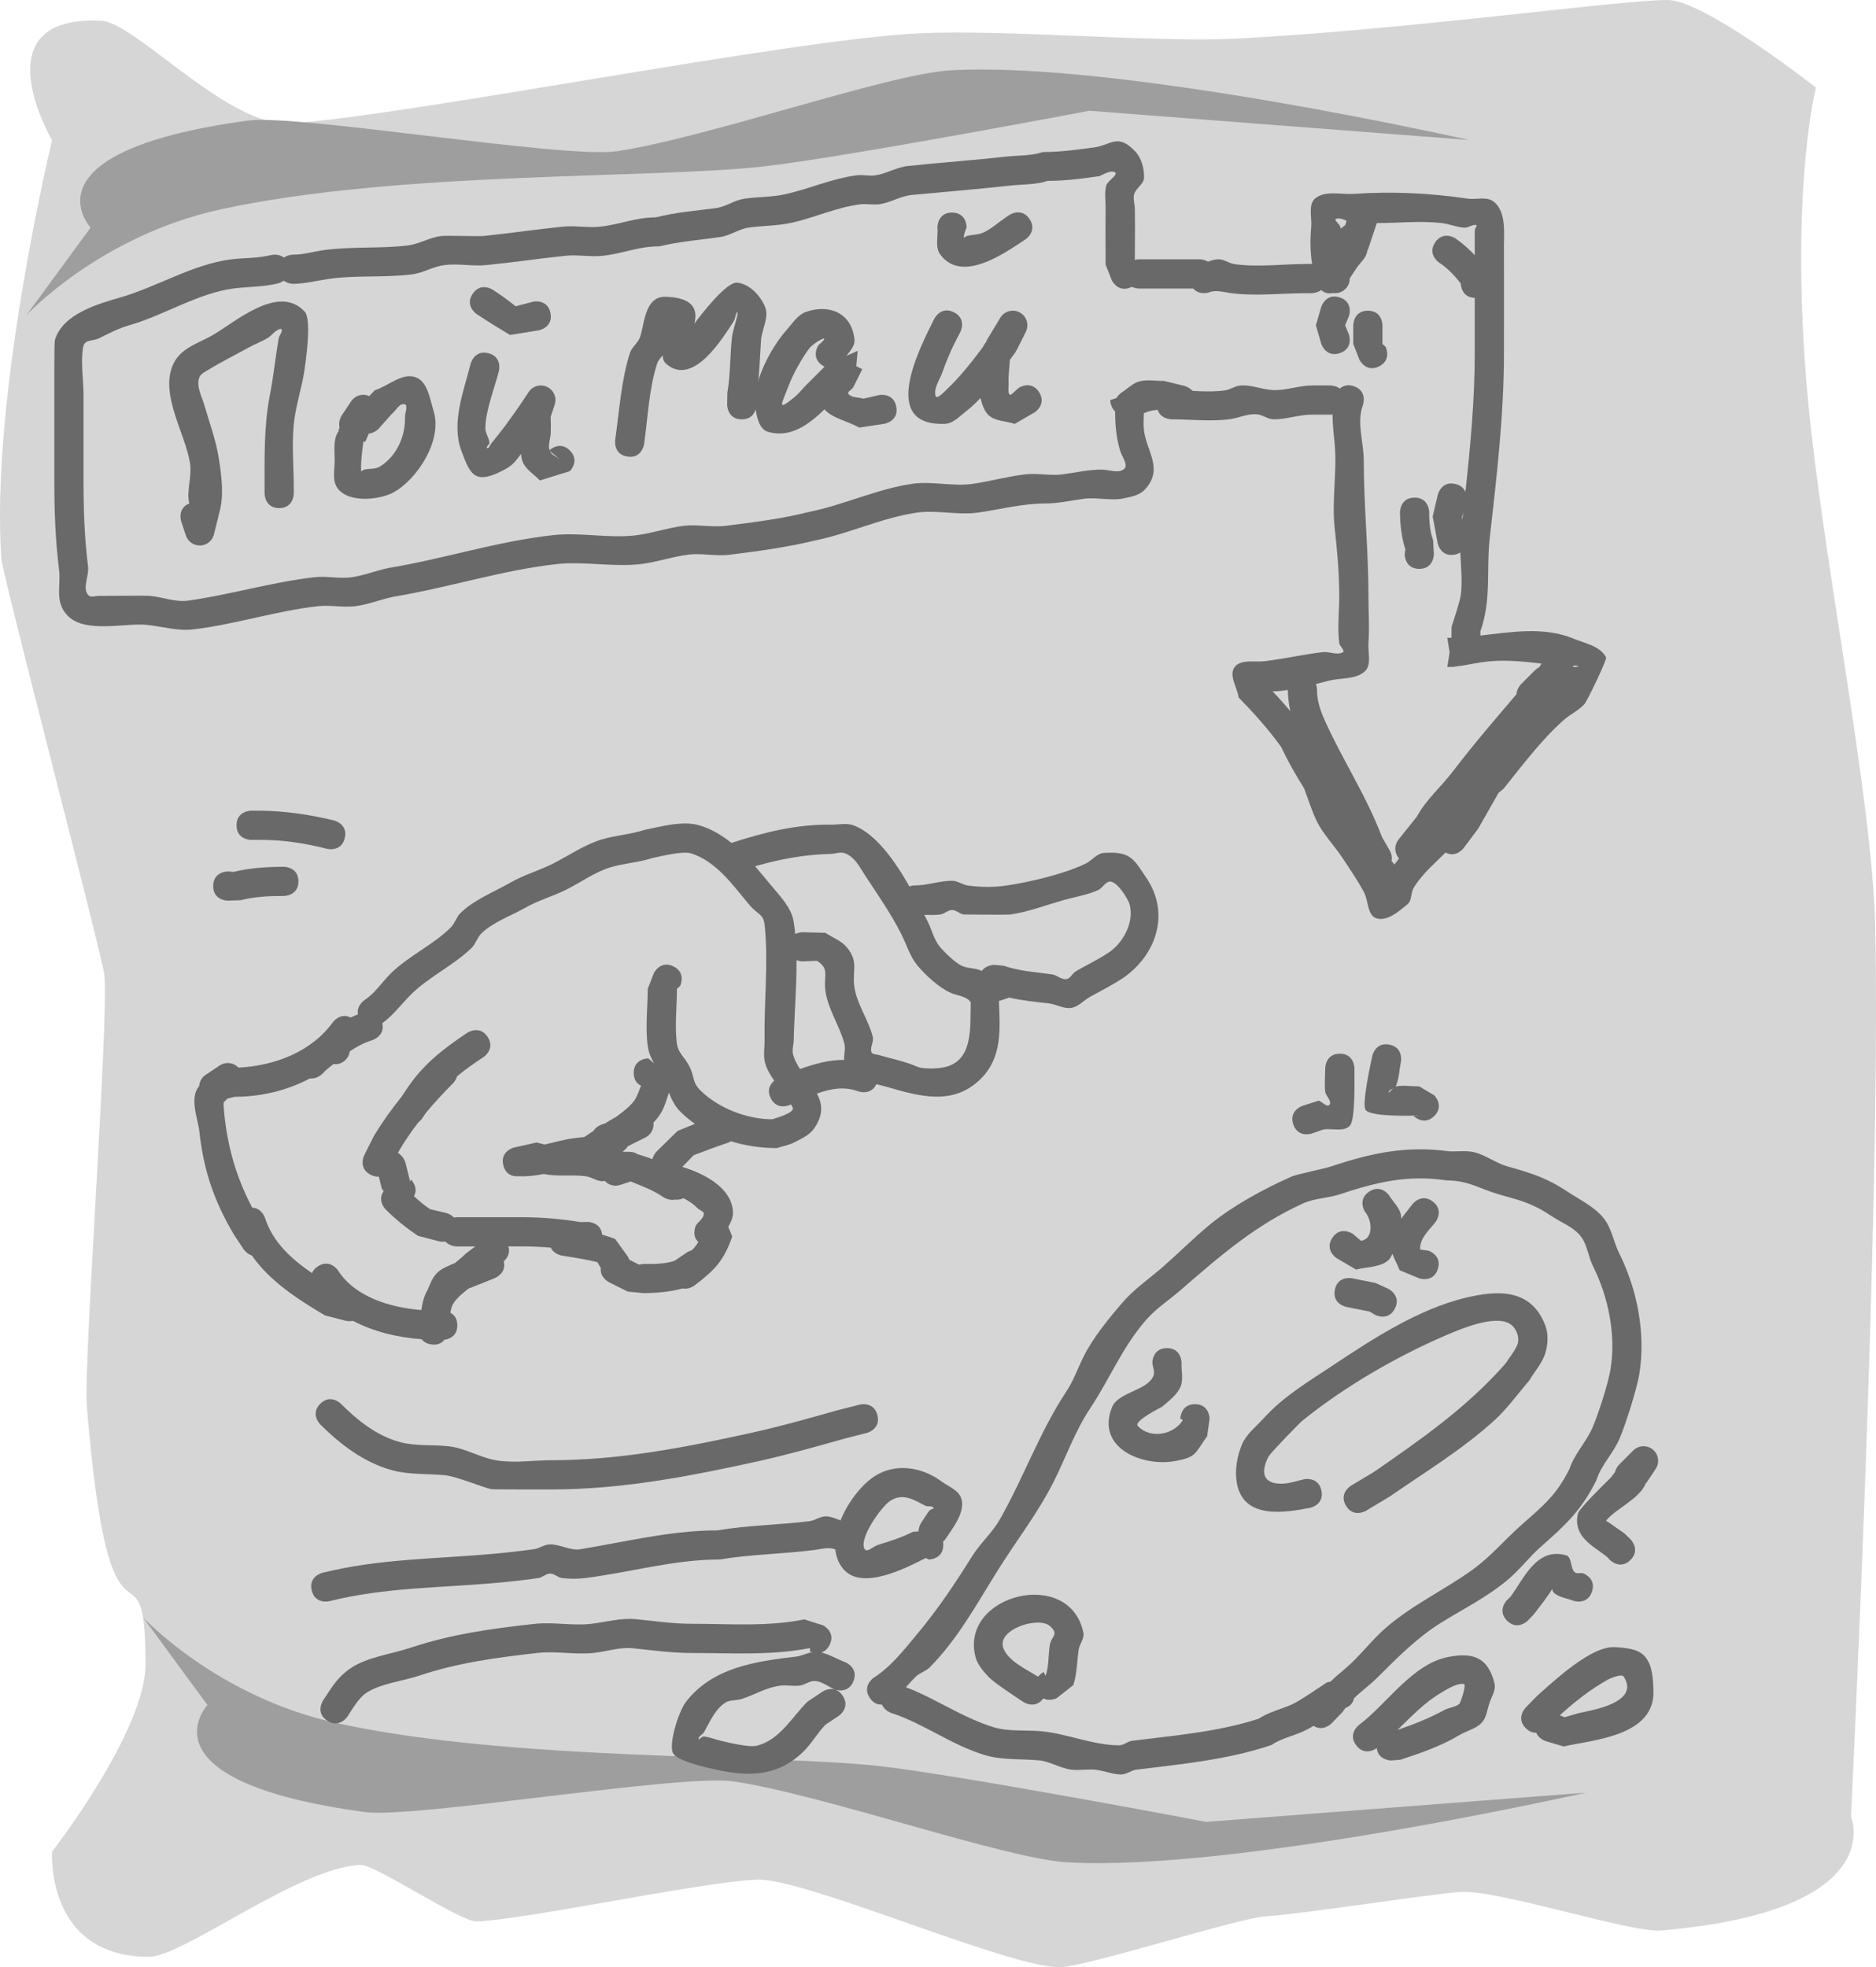 <?xml version="1.0" encoding="UTF-8"?>
<svg xmlns="http://www.w3.org/2000/svg" xmlns:xlink="http://www.w3.org/1999/xlink" version="1.1" width="321.2" height="336.779" viewBox="0,0,321.2,336.779">
  <g transform="translate(-79.4,-11.61)">
    <g stroke="none" stroke-miterlimit="10">
      <path d="M88.316,328.61c0,0 16,-20.599 16,-32.1c0,-24.148 -6.064,4.502 -10.049,-44.192c-0.595,-7.274 3.744,-65.158 3.013,-73.753c-0.237,-2.787 -17.452,-68.538 -17.642,-71.245c-1.946,-27.783 8.678,-71.709 8.678,-71.709c0,0 -12.603,-21.46 8.424,-20.447c5.868,0.283 21.733,18.213 32.251,17.572c19.887,-1.212 85.771,-14.424 107.916,-15.431c14.924,-0.678 40.541,1.62 54.15,0.914c29.893,-1.552 65.36,-6.608 73.859,-6.608c6.344,0 25.4,15 25.4,15c0,0 -4.304,16.557 -1.677,49.843c2.209,27.992 11.37,71.036 11.839,94.147c0.972,47.931 -4.162,152.01 -4.162,152.01c0,0 6.875,16.109 -32.521,19.497c-5.197,0.447 -28.007,-7.084 -34.502,-6.594c-5.418,0.408 -27.162,3.803 -33.243,4.176c-4.592,0.282 -30.282,8.516 -35.064,8.695c-8.428,0.316 -43.809,-15.345 -52.031,-14.981c-9.933,0.44 -39.344,6.83 -47.963,7.151c-2.724,0.102 -17.356,-9.792 -19.885,-9.681c-10.697,0.47 -30.352,15.737 -36.191,15.737c-17.793,0 -16.6,-18 -16.6,-18z" fill="#d6d6d6" stroke-width="0"></path>
      <path d="M114.916,303.51l-11,-15c0,0 12.576,13.591 33.196,18.104c30.259,6.621 74.382,5.225 93.094,7.372c14.129,1.621 55.71,9.524 55.71,9.524l65,-5c0,0 -60.016,13.579 -88.765,11.923c-10.777,-0.621 -41.279,-11.44 -57.095,-13.846c-8.902,-1.354 -54.713,6.391 -63.184,5.243c-39.111,-5.3 -26.957,-18.321 -26.957,-18.321z" fill="#9e9e9e" stroke-width="0"></path>
      <path d="M121.872,32.253c8.47,-1.148 54.282,6.597 63.184,5.243c15.815,-2.406 46.318,-13.225 57.095,-13.846c28.749,-1.656 88.765,11.923 88.765,11.923l-65,-5c0,0 -41.582,7.903 -55.71,9.524c-18.712,2.147 -62.834,0.751 -93.094,7.372c-20.621,4.512 -33.196,18.104 -33.196,18.104l11,-15c0,0 -12.154,-13.021 26.957,-18.321z" fill="#9e9e9e" stroke-width="0"></path>
      <path d="M127.2,98.6c-2.5,0 -2.5,-2.5 -2.5,-2.5v-0.8c0,-5.518 -0.128,-10.759 0.933,-16.205c0.615,-3.156 0.937,-6.363 1.471,-9.534c0.089,-0.53 0.63,-0.996 0.526,-1.523c-0.053,-0.266 -0.571,-0.014 -0.803,0.125c-0.583,0.35 -0.991,0.946 -1.572,1.299c-1.036,0.629 -2.192,1.04 -3.252,1.629c-2.311,1.284 -4.69,2.451 -6.941,3.837c-0.58,0.357 -1.327,0.686 -1.552,1.329c-0.54,1.538 0.489,3.352 0.888,4.736c0.877,3.039 1.995,6.034 2.478,9.16c0.481,3.114 0.925,6.439 0.005,9.452c-0.03,0.098 -0.062,0.195 -0.096,0.291l0.04,0.01l-0.787,3.149c-0.253,1.113 -1.248,1.944 -2.438,1.944c-1.125,0 -2.076,-0.743 -2.39,-1.764l-0.782,-2.345c0,0 -0.746,-2.238 1.385,-3.091c-0.543,-2.021 0.49,-4.548 0.111,-6.953c-0.77,-4.881 -5,-11.407 -3.034,-16.503c1.179,-3.056 4.248,-3.862 6.707,-5.235c3.932,-2.195 11.431,-9.045 15.974,-4.147c1.25,1.347 0.132,8.88 -0.052,10.087c-0.475,3.121 -1.539,6.15 -1.831,9.293c-0.328,3.528 0.012,7.395 0.012,10.959v0.8c0,0 0,2.5 -2.5,2.5z" fill="#696969" stroke-width="0.5"></path>
      <path d="M141.228,92.238c0.008,0.192 0.34,-0.19 0.527,-0.233c0.881,-0.205 1.894,-0.036 2.665,-0.509c2.942,-1.805 4.411,-5.257 4.325,-8.523c-0.019,-0.722 0.606,-2.021 -0.102,-2.163c-0.907,-0.183 -1.463,1.134 -2.195,1.7l-2.209,2.483c0,0 -0.704,0.765 -1.697,0.854l-0.614,1.433l-0.301,-0.129c-0.268,1.89 -0.457,3.714 -0.399,5.087zM143.56,78.429c2.332,-0.746 4.69,-3.061 6.997,-2.239c2.075,0.74 2.452,3.731 3.098,5.837c1.512,4.924 -2.756,11.593 -6.875,13.877c-2.174,1.205 -7.663,1.974 -9.608,-0.742c-0.934,-1.304 -0.475,-3.185 -0.469,-4.789c0.006,-1.577 -0.276,-3.335 0.507,-4.704c0.066,-0.115 0.142,-0.218 0.228,-0.313l-0.105,-0.045l0.212,-0.496c-0.303,-1.086 0.375,-2.102 0.375,-2.102l1.578,-2.368c0.445,-0.689 1.22,-1.146 2.102,-1.146c0.365,0 0.712,0.078 1.025,0.219z" fill="#696969" stroke-width="0.5"></path>
      <path d="M173.488,88.68c0.314,-0.279 1.897,-1.531 3.48,0.052c1.768,1.768 -0,3.536 -0,3.536l-5.136,1.6c-0.981,-1.07 -2.422,-1.856 -2.942,-3.211c-0.166,-0.433 -0.251,-0.882 -0.289,-1.341c-0.696,0.991 -1.439,1.93 -2.472,2.502c-5.415,2.998 -6.177,1.157 -7.729,-3.018c-1.787,-4.807 0.384,-10.137 1.575,-14.905c0,0 0.606,-2.425 3.032,-1.819c2.425,0.606 1.819,3.032 1.819,3.032c-0.739,2.952 -2.303,6.784 -2.325,9.794c-0.007,0.866 0.624,1.639 0.7,2.501c0.029,0.329 -0.672,0.724 -0.397,0.907c0.273,0.183 0.461,-0.47 0.668,-0.726c0.867,-1.071 1.725,-2.149 2.551,-3.251c0.796,-1.063 1.543,-2.162 2.314,-3.243l1.562,-2.343c0.445,-0.689 1.22,-1.145 2.102,-1.145c1.381,0 2.5,1.119 2.5,2.5c0,0.297 -0.052,0.582 -0.147,0.846l-0.68,2.041c0.045,0.765 0.057,1.599 0.027,2.713c-0.027,0.994 -0.513,2.04 -0.212,2.98zM175.301,90.277l-1.76,-1.455c0.3,0.683 1.163,0.977 1.76,1.455z" fill="#696969" stroke-width="0.5"></path>
      <path d="M173.652,65.21c0.49,2.451 -1.961,2.942 -1.961,2.942l-4.975,0.801c-1.925,-1.15 -3.836,-2.328 -5.702,-3.572c0,0 -2.08,-1.387 -0.693,-3.467c1.387,-2.08 3.467,-0.693 3.467,-0.693c1.336,0.89 2.657,1.81 3.898,2.828l3.025,-0.799c0,0 2.451,-0.49 2.942,1.961z" fill="#696969" stroke-width="0.5"></path>
      <path d="M206.4,83.4c-2.5,0 -2.5,-2.5 -2.5,-2.5l0.034,-2.011c0.522,-3.099 0.445,-6.27 0.775,-9.395c0.138,-1.305 0.654,-2.544 0.911,-3.831c0.043,-0.217 0.104,-0.85 -0.014,-0.663c-0.315,0.499 -0.288,1.169 -0.615,1.659c-1.658,2.485 -6.8,11.255 -11.485,7.278c-0.454,-0.386 -0.631,-0.899 -0.654,-1.482c-0.363,0.429 -0.75,0.843 -0.925,1.365c-1.391,4.145 -1.633,9.511 -2.25,13.834c0,0 -0.354,2.475 -2.828,2.121c-2.475,-0.354 -2.121,-2.828 -2.121,-2.828c0.677,-4.736 1.044,-10.422 2.55,-14.966c0.313,-0.944 1.247,-1.578 1.639,-2.492c0.836,-1.951 0.683,-7.184 4.44,-7.076c4.931,0.141 5.512,2.339 4.918,4.619c1.326,-1.784 5.514,-7.191 7.324,-7.031c2.1,0.185 3.98,2.188 4.786,4.137c0.74,1.79 -0.563,3.837 -0.689,5.769c-0.213,3.273 -0.292,6.569 -0.826,9.805l0.034,1.189c0,0 0,2.5 -2.5,2.5z" fill="#696969" stroke-width="0.5"></path>
      <path d="M232.86,81.256c0.444,2.46 -2.017,2.904 -2.017,2.904l-4.327,0.65c-1.925,-1.105 -4.503,-1.522 -5.963,-3.116c-2.703,2.657 -5.938,4.969 -9.672,3.842c-1.598,-0.482 -1.997,-2.849 -2.179,-4.508c-0.445,-4.06 2.734,-9.956 5.363,-12.913c1.019,-1.146 1.928,-2.623 3.377,-3.125c3.845,-1.332 7.763,0.109 8.257,4.71c0.113,1.049 -0.674,1.924 -1.364,2.818l1.926,-0.846c-0.103,0.875 -0.17,1.756 -0.248,2.635l1.022,0.511l-1.6,3.2l-0.016,-0.008c-0.307,0.39 -1.02,0.708 -0.749,1.045c0.56,0.696 1.704,0.537 2.556,0.806l2.729,-0.622c0,0 2.46,-0.444 2.904,2.017zM220.574,74.39c-0.118,-0.059 -0.238,-0.128 -0.36,-0.21c-2.08,-1.387 -0.693,-3.467 -0.693,-3.467c2.69,-2.309 -0.729,-0.578 -1.587,0.572c-1.269,1.7 -2.714,4.313 -3.414,6.124c-1.373,3.553 -2.182,4.717 0.918,2.178c0.741,-0.607 1.328,-1.381 2.002,-2.062c1.039,-1.051 2.089,-2.091 3.135,-3.135z" fill="#696969" stroke-width="0.5"></path>
      <path d="M257.28,78.713c1.387,2.08 -0.693,3.467 -0.693,3.467l-3.455,1.998c-1.522,-0.526 -3.442,-0.426 -4.566,-1.579c-0.575,-0.591 -1.007,-1.625 -1.291,-2.861c-0.778,0.836 -1.602,1.614 -2.489,2.296c-1.096,0.843 -2.177,2.069 -3.558,2.13c-11.407,0.505 -4.329,-13.042 -1.863,-17.981c0,0 1.118,-2.236 3.354,-1.118c2.236,1.118 1.118,3.354 1.118,3.354c-0.518,1.035 -1.084,2.049 -1.555,3.106c-0.548,1.228 -1.07,2.471 -1.502,3.745c-0.457,1.347 -1.536,2.708 -1.208,4.092c0.182,0.768 1.473,-0.65 2.045,-1.195c2.281,-2.173 4.191,-4.64 6.076,-7.143c0.12,-0.258 0.253,-0.487 0.4,-0.681c0.075,-0.099 0.151,-0.196 0.229,-0.292l-0.063,-0.038l2.376,-3.961c0.432,-0.749 1.241,-1.253 2.167,-1.253c1.381,0 2.5,1.119 2.5,2.5c0,0.42 -0.104,0.816 -0.286,1.163l-1.577,3.155l-0.086,-0.043l-0.024,0.24c-0.344,0.46 -0.687,0.933 -1.031,1.411c-0.044,1.203 -0.275,2.394 -0.214,4.168c0.022,0.622 -0.233,1.773 0.387,1.828l1.345,-1.202c0,0 2.08,-1.387 3.467,0.693z" fill="#696969" stroke-width="0.5"></path>
      <path d="M255.68,49.113c1.387,2.08 -0.693,3.467 -0.693,3.467l-0.64,0.426c-3.143,2.056 -10.351,7.117 -13.975,2.155c-0.921,-1.261 -0.315,-3.108 -0.472,-4.662c0,0 0,-2.5 2.5,-2.5c2.5,0 2.5,2.5 2.5,2.5c-0.157,0.579 -0.494,1.138 -0.472,1.738c0.007,0.192 0.341,-0.187 0.527,-0.233c0.955,-0.237 2,-0.191 2.888,-0.615c1.358,-0.648 2.487,-1.696 3.73,-2.544l0.64,-0.426c0,0 2.08,-1.387 3.467,0.693z" fill="#696969" stroke-width="0.5"></path>
      <path d="M164.129,230.421l-3.904,1.559c-0.188,0.083 -0.386,0.152 -0.587,0.216c-1.316,1.015 -2.596,2.136 -2.913,3.223c-0.089,0.304 -0.159,0.612 -0.218,0.922c0.606,0.322 1.193,0.946 1.193,2.158c0,1.971 -1.554,2.388 -2.211,2.476c-0.42,0.531 -1.128,0.985 -2.3,0.79c-0.788,-0.131 -1.283,-0.473 -1.59,-0.877c-4.06,-0.306 -8.2,-1.265 -11.765,-3.154c-0.662,0.134 -1.24,-0.01 -1.24,-0.01l-3.55,-0.916c-4.75,-2.82 -9.427,-5.85 -12.521,-10.256c-0.882,-0.286 -1.403,-1.067 -1.403,-1.067l-1.636,-2.455c-3.484,-5.891 -5.256,-11.157 -5.972,-17.886c-0.195,-1.83 -1.763,-5.593 -0.007,-7.605c0.051,-0.815 0.493,-1.524 1.141,-1.943l2.339,-1.56c0.402,-0.277 0.89,-0.439 1.415,-0.439c0.717,0 1.363,0.302 1.819,0.785c6.199,-0.307 12.522,-2.702 16.181,-7.785c0,0 1.275,-1.7 3.041,-0.79c0.398,-0.19 0.81,-0.37 1.241,-0.54c-0.29,-1.503 1.131,-2.45 1.131,-2.45c1.783,-1.151 2.965,-3.038 4.469,-4.536c3.006,-2.996 7.421,-4.967 10.35,-7.952c0.673,-0.686 0.915,-1.726 1.6,-2.4c2.313,-2.277 5.755,-3.622 8.513,-5.195c2.457,-1.401 4.889,-2.035 7.356,-3.284c2.689,-1.361 5.384,-3.246 8.325,-4.132c2.398,-0.722 4.957,-0.844 7.331,-1.639c2.726,-0.541 6.495,-1.608 9.309,-0.793c2.07,0.6 3.904,1.69 5.565,3.032c5.474,-1.788 11.19,-3.216 16.967,-3.123c1.331,0.022 2.75,-0.352 3.991,0.128c3.789,1.467 7.017,6.039 9.508,10.439c0.489,-0.167 0.901,-0.167 0.901,-0.167c2.15,0.019 4.25,-0.8 6.4,-0.8c0.974,0 1.834,0.712 2.8,0.832c2.117,0.265 4.288,0.305 6.399,0c4.045,-0.584 9.965,-1.963 13.702,-3.778c1.07,-0.52 1.885,-1.73 3.072,-1.818c4.7,-0.345 5.2,1.172 7.307,4.277c4.086,6.02 1.755,13.104 -3.893,17.067c-1.834,1.218 -3.798,2.229 -5.732,3.282c-1.097,0.597 -1.994,1.708 -3.228,1.901c-1.32,0.206 -2.604,-0.636 -3.932,-0.782c-2.415,-0.265 -4.509,-0.478 -6.714,-0.987c-0.117,0.053 -0.19,0.078 -0.19,0.078c-0.52,0.173 -1.039,0.346 -1.559,0.52c0.181,4.714 0.61,9.603 -3.064,13.276c-4.733,4.733 -10.526,3.037 -16.067,1.433c-0.612,-0.177 -1.24,-0.318 -1.864,-0.467c-0.895,1.949 -3.028,1.238 -3.028,1.238c-2.532,-0.941 -4.814,-0.453 -7.136,0.363c0.921,1.728 1.181,3.587 -0.487,5.982c-0.767,1.102 -2.099,1.704 -3.288,2.328c-0.963,0.505 -2.065,0.681 -3.098,1.022c-2.607,0 -5.294,-0.376 -7.853,-1.17c-0.309,0.192 -0.556,0.274 -0.556,0.274c-1.957,0.651 -3.889,1.375 -5.814,2.115l-1.956,2.006c3.394,1.006 8.517,3.427 8.674,7.752c0.033,0.893 -0.351,1.711 -0.804,2.517l0.681,1.629c-1.409,4.122 -2.979,5.745 -6.472,8.409c0,0 -0.955,0.716 -2.041,0.499c-2.153,0.591 -4.425,0.785 -6.656,0.801c-0.001,0 -0.002,0 -0.004,0c0,0 -0.149,0 -0.374,-0.036l-2.344,-0.228c-1.067,-0.533 -2.133,-1.067 -3.2,-1.6c0,0 -1.621,-0.81 -1.413,-2.431l-0.587,-1.018c-2.007,-0.487 -4.056,-0.785 -6.094,-1.121c0,0 -1.359,-0.226 -1.891,-1.352c-1.629,-0.145 -3.265,-0.217 -4.898,-0.214c-0,0 -0,0 -0,0c-0.738,0 -1.534,0 -2.363,0c0.437,1.266 -0.42,2.23 -0.784,2.569c0.53,2.031 -1.524,2.852 -1.524,2.852zM154.232,229.532c0.833,-0.826 1.981,-1.224 3.073,-1.699c0.655,-0.523 1.29,-1.054 1.857,-1.622l1.61,-1.211c-1.12,0 -2.197,0 -3.172,0c0,0 -1.203,0 -1.94,-0.835c-0.586,0.08 -1.066,-0.04 -1.066,-0.04l-3.605,-0.939c-1.995,-1.31 -3.863,-2.836 -5.556,-4.519c0,0 -1.511,-1.511 -0.342,-3.136l-0.316,-0.425c-0.172,-0.688 -0.344,-1.376 -0.516,-2.064c-0.399,0.032 -0.858,-0.047 -1.377,-0.306c-2.236,-1.118 -1.118,-3.354 -1.118,-3.354l1.645,-3.285c1.415,-2.34 2.992,-4.554 4.701,-6.668l1.01,-1.516c2.771,-4.122 6.189,-6.755 10.293,-9.493c0,0 2.08,-1.387 3.467,0.693c1.387,2.08 -0.693,3.467 -0.693,3.467c-1.624,1.082 -3.136,2.125 -4.525,3.283c-0.207,0.718 -0.694,1.205 -0.694,1.205c-1.631,1.625 -3.208,3.325 -4.679,5.106l-0.609,0.913c0,0 -0.233,0.349 -0.65,0.666c-1.172,1.524 -2.261,3.107 -3.238,4.75l-0.253,0.507c0.994,0.511 1.287,1.683 1.287,1.683c0.267,1.067 0.533,2.133 0.8,3.2l0.142,-0.361c0,0 1.35,1.35 0.511,2.87c0.862,0.798 1.766,1.551 2.733,2.211l2.795,0.661c0,0 0.757,0.189 1.32,0.779c0.28,-0.054 0.474,-0.054 0.474,-0.054c3.333,0 6.667,0 10,0h1.2c0,0 0,0 0,0c3.348,0.006 6.707,0.289 10.011,0.834l1.189,-0.034c0,0 2.277,0 2.485,2.173c0.753,0.221 1.498,0.465 2.233,0.74l2.163,3c0,0 0.148,0.222 0.275,0.569c0.561,0.28 1.122,0.561 1.682,0.841c0.426,-0.124 0.763,-0.124 0.763,-0.124c0.002,0 0.003,0 0.005,0c1.775,0.016 3.616,0.025 5.296,-0.546l2.112,-1.434c0,0 0.339,-0.226 0.835,-0.359c0.442,-0.435 0.799,-0.88 1.115,-1.416c-1.243,-1.176 -0.4,-2.863 -0.4,-2.863c0.26,-0.374 0.645,-0.702 0.936,-1.064c0.028,-0.039 0.058,-0.077 0.089,-0.116c0.165,-0.227 0.287,-0.469 0.316,-0.746c0.049,-0.471 -0.706,-0.633 -1.038,-0.97c-0.697,-0.708 -1.543,-1.305 -2.458,-1.739c-0.318,0.157 -0.714,0.254 -1.208,0.254c-0.083,0 -0.163,-0.003 -0.24,-0.008c-1.025,0.203 -1.947,-0.412 -1.947,-0.412c-1.893,-1.286 -3.576,-1.855 -5.633,-2.705l-1.735,0.578c-0.264,0.095 -0.549,0.147 -0.846,0.147c-0.739,0 -1.404,-0.321 -1.861,-0.831c-0.015,0.004 -0.029,0.008 -0.044,0.012c-1.066,0.271 -2.109,-0.66 -3.2,-0.8c-2.553,-0.327 -4.781,0.112 -7.187,-0.384c-1.157,0.225 -2.357,0.391 -3.708,0.403c0,0 -0.156,0 -0.39,-0.039c-0.589,0.083 -2.334,0.15 -2.835,-1.855c-0.606,-2.425 1.819,-3.032 1.819,-3.032l3.902,-0.873c0.477,0.146 0.936,0.259 1.383,0.345c1.733,-0.385 3.406,-0.909 5.475,-1.135c0.419,-0.046 0.85,-0.087 1.281,-0.142c0.443,-0.297 0.982,-0.657 1.554,-1.033c0.503,-0.803 1.422,-1.109 1.422,-1.109c0.2,-0.066 0.4,-0.132 0.6,-0.198c0.739,-0.465 1.407,-0.866 1.859,-1.097c1.489,-1.075 2.845,-2.208 3.356,-3.165c0.372,-0.695 0.655,-1.435 0.926,-2.18c-0.625,-0.312 -1.251,-0.937 -1.251,-2.188c0,-2.5 2.5,-2.5 2.5,-2.5l0.984,0.853c-0.486,-0.876 -0.897,-1.775 -1.051,-2.753c-0.492,-3.126 -0.032,-6.829 -0.032,-10l1.064,-2.718c0,0 1.118,-2.236 3.354,-1.118c2.236,1.118 1.118,3.354 1.118,3.354l-0.536,0.482c0,2.962 -0.388,6.262 -0.032,9.2c0.23,1.901 1.3,2.345 2.178,4.102c0.991,1.981 0.365,2.616 1.97,4.18c3.076,2.999 7.96,4.85 12.183,4.85c0.319,-0.108 3.962,-1.087 3.523,-2c-0.089,-0.184 -0.186,-0.369 -0.292,-0.553l-0.112,0.058c0,0 -2.236,1.118 -3.354,-1.118c-0.753,-1.505 0.015,-2.504 0.597,-2.996c-0.678,-0.975 -1.263,-1.971 -1.553,-2.998c-0.356,-1.259 -0.088,-2.616 -0.107,-3.924c-0.097,-6.441 0.669,-13.201 0.032,-19.6c-0.209,-2.101 -1.173,-1.839 -2.666,-3.615c-2.705,-3.219 -5.595,-7.406 -9.934,-8.776c-1.471,-0.464 -5.461,0.558 -6.691,0.807c-2.29,0.761 -4.756,0.871 -7.069,1.561c-2.72,0.812 -5.182,2.636 -7.675,3.868c-2.458,1.216 -4.641,1.741 -7.044,3.116c-2.278,1.304 -5.588,2.47 -7.487,4.406c-0.673,0.686 -0.915,1.726 -1.6,2.4c-3.055,3.008 -7.403,4.992 -10.45,8.048c-1.62,1.625 -3.015,3.528 -4.865,4.876c0.519,2.152 -1.663,2.879 -1.663,2.879c-1.531,0.493 -2.758,1.154 -3.91,1.943c-0.155,1.232 -1.206,2.185 -2.48,2.185c-0.108,0 -0.214,-0.007 -0.318,-0.02c-0.393,0.322 -0.798,0.654 -1.225,0.996l-0.709,0.711c0,0 -0.917,0.897 -2.08,0.75c-3.902,2.067 -8.352,3.142 -12.886,3.145l-1.238,0.309l-0.577,0.577l-0.05,-0.05c-0.034,0.275 -0.044,0.554 -0.023,0.838c0.463,6.21 2.013,11.871 4.895,17.312c1.615,0.04 2.182,1.742 2.182,1.742c1.309,4.133 4.524,7.042 8.048,9.457c0.16,-0.397 0.465,-0.794 0.994,-1.146c2.08,-1.387 3.467,0.693 3.467,0.693c2.884,4.522 8.871,6.343 14.256,6.779c0.115,-0.788 0.269,-1.565 0.539,-2.311c0.144,-0.399 0.322,-0.774 0.528,-1.129c0.448,-1.044 0.836,-2.133 1.629,-2.919zM191.832,208.732l3.592,-3.519c0.983,-0.405 1.967,-0.809 2.956,-1.2c-0.925,-0.65 -1.795,-1.38 -2.596,-2.195c-0.859,-0.874 -1.379,-1.997 -1.854,-3.15c-0.415,1.172 -0.72,2.404 -1.354,3.464c-0.342,0.571 -0.783,1.126 -1.294,1.665c0.012,0.099 0.018,0.201 0.018,0.303c0,0.998 -0.585,1.859 -1.43,2.26l-2.943,1.472c-0.021,0.022 -0.042,0.044 -0.064,0.065c-0.159,0.235 -0.295,0.371 -0.295,0.371l-0.565,0.532h1.197c0.502,0 0.97,0.148 1.362,0.403c0.896,0.272 1.734,0.544 2.546,0.848c0.185,-0.78 0.724,-1.319 0.724,-1.319zM223.967,190.274c-0.773,-2.98 -2.765,-5.784 -3.235,-8.974c-0.394,-2.681 0.811,-3.763 -1.457,-5.208l-2.476,0.107c0,0 -0.481,0 -1.02,-0.211c0.035,4.608 -0.399,9.43 -0.48,13.711c-0.016,0.826 -0.338,1.682 -0.107,2.476c0.254,0.875 0.681,1.681 1.178,2.45c2.598,-0.906 4.984,-1.592 7.554,-1.558c-0.041,-0.904 0.27,-1.913 0.042,-2.794zM249.6,176.8l1.591,0.128c2.973,0.993 5.289,1.054 8.315,1.49c0.858,0.124 1.607,0.92 2.468,0.818c0.675,-0.08 0.991,-0.946 1.572,-1.299c1.793,-1.089 3.724,-1.951 5.468,-3.118c2.535,-1.557 4.64,-5.177 3.794,-8.395c-0.217,-0.825 -2.29,-4.284 -3.581,-3.861c-0.701,0.23 -1.073,1.044 -1.728,1.382c-1.498,0.773 -4.455,1.313 -5.999,1.754c-2.935,0.838 -6.091,2.042 -9.098,2.467c-0.524,0.074 -7.953,0.006 -8.001,0c-0.708,-0.089 -1.286,-0.768 -2,-0.768c-0.714,0 -1.291,0.679 -2,0.768c-0.907,0.113 -1.823,0.094 -2.739,0.066c0.204,0.408 0.399,0.799 0.585,1.168c0.716,1.428 1.059,3.092 2.088,4.313c0.765,0.908 2.631,2.775 3.878,3.299c1.035,0.434 2.317,0.312 3.289,0.826c0.706,-1.039 2.099,-1.039 2.099,-1.039zM216.8,171.2l3.924,0.107c1.221,0.825 2.725,1.339 3.662,2.475c2.091,2.534 0.901,3.966 1.281,6.717c0.421,3.045 2.478,5.759 3.165,8.626c0.202,0.844 -0.491,1.767 -0.229,2.595c0.131,0.414 0.789,0.373 1.207,0.493c1.79,0.516 3.616,0.914 5.379,1.515c0.672,0.229 1.306,0.609 2.01,0.704c1.057,0.143 2.14,0.125 3.199,0c5.825,-0.687 5.072,-7.053 5.208,-11.208c-0.649,-1.084 -2.261,-1.132 -3.419,-1.638c-2.013,-0.88 -4.368,-3.064 -5.722,-4.701c-1.262,-1.526 -1.828,-3.514 -2.712,-5.287c-1.748,-3.503 -4.078,-6.83 -6.234,-10.112c-0.925,-1.408 -1.733,-3.188 -3.51,-3.815c-0.758,-0.268 -1.605,0.11 -2.409,0.128c-4.428,0.098 -8.703,0.894 -12.923,2.11c1.002,1.142 1.947,2.306 2.856,3.406c1.498,1.812 3.341,3.666 3.734,5.985c0.122,0.72 0.218,1.457 0.293,2.208c0.621,-0.307 1.239,-0.307 1.239,-0.307z" fill="#696969" stroke-width="0.5"></path>
      <path d="M229.622,253.88c0.62,2.422 -1.802,3.042 -1.802,3.042l-3.866,0.989c-4.864,1.374 -9.678,2.732 -14.613,3.83c-11.797,2.606 -23.44,4.859 -35.541,4.859c-0.559,0 -9.848,0.016 -10.262,-0.052c-1.255,-0.207 -5.895,-2.161 -7.844,-2.367c-3.053,-0.323 -6.208,-0.061 -9.168,-0.874c-4.819,-1.323 -8.825,-4.394 -12.294,-7.84c0,0 -1.768,-1.768 0,-3.536c1.768,-1.768 3.536,0 3.536,0c2.813,2.835 6.156,5.492 10.106,6.56c2.723,0.737 5.63,0.402 8.432,0.726c2.779,0.322 5.285,1.931 8.043,2.396c3.107,0.523 6.301,-0.014 9.451,-0.014c11.733,0 23.02,-2.213 34.459,-4.741c4.863,-1.08 9.603,-2.423 14.395,-3.777l3.926,-1.004c0,0 2.422,-0.62 3.042,1.802z" fill="#696969" stroke-width="0.5"></path>
      <path d="M226.5,274.5c0,2.5 -2.5,2.5 -2.5,2.5l-1.591,-0.128c-1.111,-0.464 -2.415,-0.057 -3.609,0.096c-5.392,0.69 -10.787,0.723 -16.194,1.624c-7.79,-0.006 -15.416,2.228 -23.006,3.176c-1.323,0.165 -2.678,0.169 -4.001,0c-0.708,-0.091 -1.286,-0.768 -2,-0.768c-0.714,0 -1.293,0.664 -2,0.768c-2.371,0.349 -4.755,0.602 -7.142,0.819c-9.636,0.876 -19.145,0.76 -28.653,3.139c0,0 -2.425,0.606 -3.032,-1.819c-0.606,-2.425 1.819,-3.032 1.819,-3.032c9.751,-2.435 19.472,-2.364 29.347,-3.261c2.291,-0.208 4.579,-0.465 6.858,-0.781c0.965,-0.134 1.827,-0.832 2.8,-0.832c1.755,0 3.468,1.121 5.2,0.832c7.614,-1.269 15.556,-3.218 23.394,-3.224c5.282,-0.88 10.54,-0.933 15.806,-1.576c0.967,-0.118 1.827,-0.848 2.8,-0.832c1.108,0.018 2.127,0.619 3.191,0.928l0.009,-0.128c0,0 2.5,0 2.5,2.5z" fill="#696969" stroke-width="0.5"></path>
      <path d="M221.436,293.218c-1.118,2.236 -3.354,1.118 -3.354,1.118l0.008,-0.585c-6.669,1.314 -13.505,0.849 -20.29,0.849c-3.346,-0.005 -6.679,-0.454 -10.006,-0.809c-2.252,-0.24 -4.496,0.551 -6.747,0.796c-3.163,0.345 -6.443,-0.358 -9.6,0c-7.036,0.797 -13.568,1.655 -20.277,3.891c-2.801,0.934 -6.571,1.323 -9.055,2.948c-1.309,0.856 -2.416,2.82 -3.234,4.06c0,0 -1.387,2.08 -3.467,0.693c-2.08,-1.387 -0.693,-3.467 -0.693,-3.467c1.499,-2.23 2.388,-3.936 4.766,-5.54c2.8,-1.889 6.984,-2.399 10.145,-3.452c7.043,-2.348 13.945,-3.304 21.323,-4.109c3.163,-0.345 6.443,0.358 9.6,0c2.549,-0.289 5.099,-1.044 7.653,-0.804c3.195,0.301 6.385,0.797 9.594,0.791c6.426,0 13.005,0.53 19.31,-0.751l3.208,1.015c0,0 2.236,1.118 1.118,3.354z" fill="#696969" stroke-width="0.5"></path>
      <path d="M309.615,297.367c2.577,-2.148 4.598,-4.97 7.147,-7.155c4.524,-3.88 9.784,-6.327 14.594,-9.752c3.32,-2.364 5.551,-5.153 8.606,-7.848c3.686,-3.251 5.902,-5.02 8.128,-9.468c0.948,-2.789 2.92,-4.649 4.023,-7.255c1.013,-2.393 2.623,-7.414 3.019,-9.789c0.985,-5.914 -0.34,-12.425 -2.968,-17.682c-0.839,-1.678 -0.978,-3.736 -2.151,-5.201c-1.266,-1.581 -3.327,-2.313 -5.008,-3.443c-3.303,-2.219 -5.239,-2.617 -8.904,-3.674c-3.499,-1.01 -5.193,-2.372 -8.959,-2.402c-6.714,-1.005 -12.061,0.283 -18.373,2.38c-2.024,0.673 -4.268,0.655 -6.212,1.531c-8.115,3.653 -14.331,9.059 -20.937,14.794c-2.029,1.762 -4.338,3.246 -6.089,5.284c-4.042,4.705 -6.121,9.958 -9.45,14.998c-2.598,3.854 -4.164,8.392 -6.234,12.512c-2.772,5.516 -6.48,10.221 -9.719,15.416c-3.539,5.676 -6.79,11.665 -11.559,16.453c-0.678,0.681 -1.72,0.92 -2.4,1.6c-0.573,0.573 -1.115,1.187 -1.664,1.79c5.111,1.94 9.659,5.213 15.009,6.846c2.686,0.82 5.601,0.422 8.393,0.715c4.417,0.464 8.625,2.37 13.139,2.386c0.763,0.003 1.398,-0.677 2.155,-0.773c7.242,-0.91 14.649,-1.493 21.702,-3.778c1.738,-1.147 3.835,-1.625 5.742,-2.464c1.141,-0.502 4.634,-2.879 5.97,-3.77l0.577,-0.111c0.773,-0.753 1.601,-1.455 2.425,-2.142zM228.32,302.287c-1.387,-2.08 0.693,-3.467 0.693,-3.467c2.954,-1.884 5.243,-4.844 7.453,-7.505c3.639,-4.381 6.398,-8.526 9.407,-13.329c1.384,-2.21 3.422,-3.979 4.712,-6.246c4.012,-7.048 6.847,-15.034 11.334,-21.826c1.285,-1.906 2.03,-4.126 3.068,-6.177c1.618,-3.198 4.342,-6.53 6.682,-9.224c1.955,-2.251 4.459,-3.961 6.711,-5.916c2.74,-2.378 5.249,-4.918 8.035,-7.229c4.012,-3.329 9.467,-6.284 14.228,-8.376c0.747,-0.328 5.619,-1.345 6.588,-1.669c6.943,-2.322 12.96,-3.613 20.326,-2.606c1.416,0.053 2.869,-0.173 4.247,0.158c2.006,0.482 3.71,1.865 5.695,2.426c4.069,1.15 6.621,1.893 10.296,4.326c2.137,1.415 4.591,2.556 6.192,4.557c1.365,1.707 1.672,4.044 2.649,5.999c3.091,6.182 4.577,13.776 3.432,20.718c-0.394,2.39 -2.3,8.512 -3.381,11.011c-1.153,2.666 -3.059,4.33 -3.977,7.145c-2.565,5.134 -5.233,7.601 -9.472,11.332c-1.982,1.744 -3.586,3.893 -5.6,5.6c-3.586,3.04 -7.597,4.99 -11.524,7.438c-4.058,2.53 -7.389,5.895 -10.747,9.241c-1.393,1.388 -2.842,2.429 -4.13,3.672c-0.208,1.005 -0.902,1.467 -1.497,1.679c-0.159,0.213 -0.313,0.436 -0.461,0.668l-1.912,1.981c0,0 -1.46,1.46 -3.053,0.399c-0.659,0.39 -1.265,0.722 -1.758,0.943c-1.806,0.81 -3.817,1.23 -5.458,2.336c-7.495,2.546 -15.362,3.26 -23.098,4.222c-0.917,0.114 -1.721,0.825 -2.645,0.827c-1.492,0.004 -2.917,-0.664 -4.402,-0.807c-1.378,-0.133 -2.781,0.158 -4.154,-0.02c-1.894,-0.245 -3.604,-1.407 -5.505,-1.586c-3.069,-0.29 -6.25,-0.011 -9.207,-0.885c-5.718,-1.69 -10.553,-5.445 -16.078,-7.225c0,0 -1.17,-0.39 -1.592,-1.444c-0.664,0.042 -1.455,-0.178 -2.097,-1.141z" fill="#696969" stroke-width="0.5"></path>
      <path d="M309.856,269.386c-1.286,-2.144 0.857,-3.43 0.857,-3.43l3.931,-2.357c8.251,-5.718 15.896,-11.016 22.535,-18.571c0.67,-1.065 1.529,-2.033 2.011,-3.195c0.509,-1.227 -0.223,-2.958 -1.304,-3.605c-2.634,-1.577 -8.53,0.955 -10.858,1.952c-8.443,3.615 -17.499,8.859 -24.643,14.654c-0.524,0.425 -5.472,5.511 -5.801,6.148c-1.627,3.152 -0.531,4.812 2.615,4.62c1.194,-0.073 2.34,-0.501 3.51,-0.751c0,0 2.451,-0.49 2.942,1.961c0.49,2.451 -1.961,2.942 -1.961,2.942c-4.253,0.804 -11.445,2.065 -12.528,-4.298c-0.369,-2.166 0.026,-4.504 0.867,-6.533c0.74,-1.784 2.397,-3.033 3.692,-4.466c3.492,-3.865 7.72,-6.32 12.013,-9.181c6.719,-4.478 14.508,-9.515 22.439,-11.453c5.5,-1.343 11.359,-1.728 13.799,4.689c0.552,1.451 0.471,3.167 0.038,4.658c-0.517,1.778 -1.859,3.203 -2.789,4.805c-1.964,2.253 -3.699,4.73 -5.905,6.746c-5.428,4.961 -11.932,8.913 -17.961,13.083l-4.069,2.443c0,0 -2.144,1.286 -3.43,-0.857z" fill="#696969" stroke-width="0.5"></path>
      <path d="M284,252c2.5,0 2.5,2.5 2.5,2.5l-0.42,2.987c-2.156,2.991 -1.749,3.611 -5.68,4.281c-5.356,0.913 -13.421,-2.192 -10.605,-9.247c1.045,-2.619 6.049,-2.795 7.095,-5.377c0.282,-0.696 -0.127,-1.496 -0.19,-2.243c0,0 0,-2.5 2.5,-2.5c2.5,0 2.5,2.5 2.5,2.5c-0.063,1.386 0.368,2.887 -0.19,4.157c-0.618,1.404 -1.982,2.354 -3.125,3.377c-0.007,0.007 -4.951,2.469 -4.181,3.287c2.269,2.41 6.341,1.379 7.716,-1.007l-0.42,-0.213c0,0 0,-2.5 2.5,-2.5z" fill="#696969" stroke-width="0.5"></path>
      <path d="M325.572,228.891c-0.791,2.372 -3.162,1.581 -3.162,1.581l-3.377,-1.404c-0.35,-0.952 -0.899,-1.862 -1.238,-2.816c-0.193,0.513 -0.462,0.968 -0.895,1.283c-1.486,1.081 -3.55,0.953 -5.325,1.429l-3.36,-1.983c0,0 -2.08,-1.387 -0.693,-3.467c1.387,-2.08 3.467,-0.693 3.467,-0.693l1.44,1.217c2.178,-0.347 1.938,-3.477 0.693,-4.95c0,0 -1.387,-2.08 0.693,-3.467c2.08,-1.387 3.467,0.693 3.467,0.693c0.661,1.12 1.796,2.073 1.983,3.36c0.029,0.196 0.041,0.392 0.041,0.588c0.651,-0.902 1.357,-1.732 1.895,-2.461c0,0 1.5,-2 3.5,-0.5c2,1.5 0.5,3.5 0.5,3.5c-0.986,1.29 -2.833,2.863 -2.632,4.732l1.423,0.196c0,0 2.372,0.791 1.581,3.162z" fill="#696969" stroke-width="0.5"></path>
      <path d="M318.236,235.618c-1.118,2.236 -3.354,1.118 -3.354,1.118l-0.972,-0.585c-1.333,-0.267 -2.667,-0.533 -4,-0.8c0,0 -2.451,-0.49 -1.961,-2.942c0.49,-2.451 2.942,-1.961 2.942,-1.961c1.333,0.267 2.667,0.533 4,0.8l2.228,1.015c0,0 2.236,1.118 1.118,3.354z" fill="#696969" stroke-width="0.5"></path>
      <path d="M358.568,278.668c-1.768,1.768 -3.536,0 -3.536,0l-0.532,-0.568c-2.311,-1.821 -5.851,-3.412 -4.933,-7.374c0.196,-0.846 4.542,-5.073 5.465,-5.993c0.323,-0.322 0.596,-0.733 0.885,-1.116c0.193,-0.761 0.715,-1.284 0.715,-1.284l2.4,-2.4v0v0c0.452,-0.452 1.077,-0.732 1.768,-0.732c1.381,0 2.5,1.119 2.5,2.5c0,0.525 -0.162,1.013 -0.439,1.415l-1.581,2.372l-0.048,-0.032c-0.032,0.077 -0.064,0.154 -0.099,0.23c-1.17,2.606 -4.937,4.122 -6.7,6.189c-0.116,0.136 0.25,0.259 0.395,0.364c0.879,0.638 1.781,1.241 2.672,1.862l1.068,1.032c0,0 1.768,1.768 0,3.536z" fill="#696969" stroke-width="0.5"></path>
      <path d="M337.432,289.068c-1.768,-1.768 0,-3.536 0,-3.536l0.568,-0.532c2.27,-3.026 4.44,-8.561 9.518,-7.136c1.031,0.289 0.717,2.087 1.45,2.868c0.327,0.349 0.949,0.131 1.423,0.196c0,0 2.372,0.791 1.581,3.162c-0.791,2.372 -3.162,1.581 -3.162,1.581c-1.126,-0.468 -2.491,-0.566 -3.377,-1.404c-0.175,-0.165 -0.246,-0.386 -0.264,-0.631c-0.218,0.383 -0.479,0.746 -0.728,1.108c-0.769,1.118 -1.627,2.171 -2.441,3.256l-1.032,1.068c0,0 -1.768,1.768 -3.536,0z" fill="#696969" stroke-width="0.5"></path>
      <path d="M300.828,204.091c-0.791,-2.372 1.581,-3.162 1.581,-3.162l2.79,-0.896c0.611,0.233 1.451,1.231 1.833,0.7c0.457,-0.636 -0.641,-1.454 -0.732,-2.232c-0.156,-1.324 0,-2.667 0,-4c0,0 0,-2.5 2.5,-2.5c2.5,0 2.5,2.5 2.5,2.5c0,1.816 0.168,8.669 -0.732,9.768c-0.976,1.191 -3.045,0.467 -4.567,0.7l-2.01,0.704c0,0 -2.372,0.791 -3.162,-1.581z" fill="#696969" stroke-width="0.5"></path>
      <path d="M324.968,202.668c-1.768,1.768 -3.536,0 -3.536,0l0.968,-0.068c-1.533,0 -8.237,0.244 -9.17,-0.961c-0.722,-0.932 0.848,-7.875 1.119,-9.229c0,0 0.49,-2.451 2.942,-1.961c2.451,0.49 1.961,2.942 1.961,2.942c-0.271,1.353 -0.297,2.778 -0.812,4.058c-0.025,0.063 -0.061,0.119 -0.104,0.169c0.022,-0.008 0.044,-0.014 0.065,-0.018c1.311,-0.241 2.667,0 4,0l2.568,1.532c0,0 1.768,1.768 0,3.536zM317.893,197.935c-0.31,0.167 -0.643,0.316 -0.723,0.626c-0.092,0.355 0.303,-0.222 0.723,-0.626z" fill="#696969" stroke-width="0.5"></path>
      <path d="M119.9,152.9c0,-2.5 2.5,-2.5 2.5,-2.5h1.6c4.176,0.037 8.536,0.679 12.606,1.675c0,0 2.425,0.606 1.819,3.032c-0.606,2.425 -3.032,1.819 -3.032,1.819c-3.602,-0.924 -7.693,-1.568 -11.394,-1.525h-1.6c0,0 -2.5,0 -2.5,-2.5z" fill="#696969" stroke-width="0.5"></path>
      <path d="M115.9,163.3c0,-2.5 2.5,-2.5 2.5,-2.5l0.994,0.075c2.801,-0.685 5.723,-0.864 8.606,-0.875c0,0 2.5,0 2.5,2.5c0,2.5 -2.5,2.5 -2.5,2.5c-2.476,-0.01 -4.995,0.11 -7.394,0.725l-2.206,0.075c0,0 -2.5,0 -2.5,-2.5z" fill="#696969" stroke-width="0.5"></path>
      <path d="M284.025,80.706c-0.606,2.425 -3.032,1.819 -3.032,1.819l-2.899,-0.744c-0.958,-0.039 -1.96,0.169 -2.851,0.578c-0.037,0.983 -0.092,1.967 0.025,2.941c0.429,3.577 3.442,6.653 0.1,10.168c-0.931,0.98 -2.444,1.225 -3.767,1.5c-1.775,0.369 -4.644,-0.224 -6.495,0.014c-2.233,0.286 -4.454,0.819 -6.705,0.819c-3.99,0 -7.736,1.032 -11.6,1.568c-3.405,0.472 -7.011,-0.484 -10.4,-0c-5.919,0.846 -11.597,3.586 -17.452,4.771c-4.652,1.138 -9.877,1.854 -14.643,2.442c-2.351,0.29 -4.756,-0.314 -7.105,-0.014c-2.645,0.338 -5.354,1.276 -8,1.6c-4.788,0.586 -9.768,-0.522 -14.554,0.02c-9.401,1.065 -18.405,4.003 -27.796,5.571c-2.173,0.432 -4.256,1.298 -6.45,1.609c-2.163,0.306 -4.383,-0.221 -6.554,0.02c-7.183,0.798 -14.338,3.166 -21.446,3.98c-2.631,0.301 -5.271,-0.519 -7.906,-0.786c-3.631,-0.369 -10.446,1.503 -13.462,-1.514c-2.353,-2.353 -1.181,-5.198 -1.514,-7.862c-0.653,-5.226 -0.819,-10.161 -0.819,-15.505c0,-4.8 0,-9.6 0,-14.4c0,-0.425 -0.036,-9.058 0.107,-9.524c1.373,-4.458 7.378,-6.145 11.294,-7.276c6.114,-1.766 12.335,-5.627 18.699,-6.467c2.325,-0.307 4.723,-0.175 6.994,-0.758c0,0 1.287,-0.322 2.22,0.441c0.714,-0.515 1.586,-0.515 1.586,-0.515c1.752,0.02 3.464,-0.527 5.2,-0.768c4.732,-0.656 9.659,-0.232 14.4,-0.8c1.959,-0.235 3.738,-1.365 5.695,-1.614c0.957,-0.121 6.405,0.08 7.259,-0.007c4.553,-0.463 9.063,-1.142 13.631,-1.603c2.112,-0.213 4.258,0.233 6.369,0.003c3.488,-0.381 6.003,-1.579 9.541,-1.593c3.493,-0.895 6.81,-1.114 10.305,-1.586c1.671,-0.226 3.132,-1.351 4.8,-1.6c2.339,-0.349 4.745,-0.254 7.052,-0.771c4.083,-0.915 8.079,-2.711 12.243,-3.242c1.027,-0.131 2.08,0.155 3.105,0.014c1.955,-0.27 3.733,-1.408 5.695,-1.614c5.606,-0.586 11.185,-0.978 16.8,-1.6c2.105,-0.233 4.296,-0.117 6.305,-0.786c2.923,0 5.92,-0.401 8.8,-0.8c2.842,-0.394 3.98,-2.475 6.968,0.7c1.084,1.152 1.548,2.918 1.51,4.5c-0.026,1.087 -1.373,1.751 -1.685,2.793c-0.237,0.791 0.092,1.65 0.107,2.476c0.055,2.932 0.009,5.872 0.001,8.806c0.395,-0.106 0.699,-0.106 0.699,-0.106c2.4,0 4.8,0 7.2,0h3.2c0,0 2.5,0 2.5,2.5c0,2.5 -2.5,2.5 -2.5,2.5c-2.4,0 -8,0 -10.4,0c0,0 -0.604,0 -1.218,-0.297c-0.021,0.011 -0.042,0.022 -0.064,0.033c-2.236,1.118 -3.354,-1.118 -3.354,-1.118l-1.064,-2.718c0,-3.198 -0.048,-6.402 0,-9.6c0.02,-1.308 -0.238,-2.662 0.107,-3.924c0.238,-0.872 2.23,-1.897 1.425,-2.308c-0.755,-0.385 -2.413,0.668 -2.632,0.7c-2.85,0.421 -5.902,0.8 -8.8,0.8c-2.07,0.69 -4.326,0.572 -6.495,0.814c-5.638,0.629 -11.162,1.064 -16.8,1.6c-1.901,0.181 -3.616,1.309 -5.505,1.586c-1.087,0.16 -2.205,-0.12 -3.295,0.014c-3.98,0.487 -7.848,2.296 -11.757,3.158c-2.407,0.531 -4.905,0.498 -7.348,0.829c-1.671,0.226 -3.132,1.351 -4.8,1.6c-3.572,0.533 -6.908,0.736 -10.495,1.614c-3.623,-0.016 -6.005,1.195 -9.659,1.607c-2.13,0.24 -4.299,-0.219 -6.431,0.003c-4.546,0.474 -9.036,1.151 -13.569,1.597c-2.369,0.233 -4.778,-0.297 -7.141,-0.007c-1.895,0.233 -3.611,1.341 -5.505,1.586c-4.726,0.613 -9.704,0.107 -14.4,0.8c-1.998,0.295 -3.981,0.814 -6,0.832c0,0 -0.907,0 -1.628,-0.546c-0.482,0.35 -0.966,0.471 -0.966,0.471c-2.413,0.59 -4.938,0.554 -7.406,0.842c-6.116,0.714 -12.213,4.669 -18.102,6.333c-1.817,0.513 -3.504,1.416 -5.201,2.245c-1.1,0.538 -2.477,0.043 -2.706,1.679c-0.373,2.666 0.107,5.383 0.107,8.076c0,4.8 0,9.6 0,14.4c0,5.154 0.153,9.867 0.781,14.895c0.204,1.633 -1.077,3.774 0.087,4.938c0.41,0.41 1.158,0.079 1.738,0.087c1.441,0.018 7.928,-0.086 8.8,-0c2.171,0.214 4.333,1.112 6.494,0.814c7.164,-0.989 14.488,-3.213 21.754,-4.02c2.069,-0.23 4.185,0.318 6.246,0.02c2.16,-0.312 4.211,-1.161 6.35,-1.591c9.524,-1.584 18.655,-4.587 28.204,-5.629c4.684,-0.511 9.582,0.617 14.246,0.02c2.645,-0.338 5.354,-1.276 8,-1.6c2.414,-0.295 4.883,0.293 7.295,-0.014c4.598,-0.584 9.679,-1.21 14.157,-2.358c5.96,-1.176 11.717,-3.967 17.748,-4.829c3.401,-0.486 7.016,0.5 10.4,0c2.944,-0.435 5.898,-1.248 8.895,-1.614c2.118,-0.259 4.284,0.271 6.4,0c2.233,-0.286 4.454,-0.824 6.705,-0.819c1.278,0.003 2.811,0.7 3.832,-0.068c0.852,-0.64 -0.319,-2.115 -0.633,-3.133c-0.662,-2.152 -0.867,-4.447 -0.867,-6.699c-0.011,-0.03 -0.021,-0.061 -0.032,-0.091c-0.8,-0.739 -0.8,-1.909 -0.8,-1.909l1.057,-0.345c0.347,-0.595 0.856,-0.935 0.856,-0.935c1.021,-0.638 1.902,-1.594 3.062,-1.913c1.36,-0.373 2.82,-0.059 4.23,-0.089l3.501,0.856c0,0 2.425,0.606 1.819,3.032z" fill="#696969" stroke-width="0.5"></path>
      <path d="M328.49,106.551c-2.451,0.49 -2.942,-1.961 -2.942,-1.961l-0.848,-4.55c0.291,-1.249 0.583,-2.498 0.874,-3.747c0,0 0.606,-2.425 3.032,-1.819c0.985,0.246 1.47,0.793 1.699,1.355c0.849,-7.869 1.595,-15.808 1.595,-23.73c0,-3.167 0,-6.334 0,-9.501c-2.22,-0.061 -2.386,-2.147 -2.399,-2.46c-1.055,-1.357 -2.254,-2.633 -3.688,-3.559c0,0 -2.08,-1.387 -0.693,-3.467c1.387,-2.08 3.467,-0.693 3.467,-0.693c1.207,0.823 2.304,1.808 3.311,2.88c-0.001,-0.533 -0.001,-1.067 0.002,-1.6c0.005,-0.933 -0.03,-1.868 0.032,-2.8c0.018,-0.266 0.468,-0.726 0.206,-0.772c-0.669,-0.118 -1.307,0.498 -1.985,0.46c-1.358,-0.077 -2.649,-0.647 -4,-0.8c-3.562,-0.404 -7.363,0.012 -10.954,0.012c-0.022,0 -0.043,0 -0.065,0l-1.545,4.634l-0.07,-0.023c-0.016,0.108 -0.034,0.217 -0.053,0.325c-0.189,1.075 -1.189,1.83 -1.784,2.745l-0.006,0.004l0.002,0.001l-1.18,1.771c0,0.014 0,0.028 0,0.043c0,1.381 -1.119,2.5 -2.5,2.5c-0.128,0 -0.253,-0.01 -0.375,-0.028c-0.919,0.195 -1.57,-0.107 -2.012,-0.506c-0.719,0.534 -1.613,0.534 -1.613,0.534h-0.8c-4.251,0 -8.997,0.568 -13.2,-0.032c-1.191,-0.17 -2.498,-0.559 -3.609,-0.096c0,0 -2.372,0.791 -3.162,-1.581c-0.791,-2.372 1.581,-3.162 1.581,-3.162c1.064,-0.309 2.083,-0.911 3.191,-0.928c0.974,-0.016 1.836,0.695 2.8,0.832c3.926,0.561 8.426,-0.032 12.4,-0.032h0.8c0,0 0.018,0 0.05,0.001c-0.32,-2.058 -0.344,-4.138 -0.15,-6.301c0.149,-1.667 -0.587,-3.938 0.732,-4.968c1.736,-1.356 4.37,-0.58 6.568,-0.732c6.457,-0.447 13.096,-0.138 19.446,0.812c1.463,0.219 3.215,-0.406 4.415,0.46c2.254,1.626 1.828,5.409 1.838,7.628c0.029,6.133 0,12.267 0,18.4c0,10.532 -1.241,21.114 -2.419,31.505c-0.645,5.688 0.335,10.506 -1.614,16.095l0.008,0.715c5.308,-0.613 10.868,-1.544 15.836,0.488c2.019,0.825 4.695,1.307 5.675,3.255c0.184,0.365 -3.21,7.407 -3.668,7.943c-0.952,1.115 -2.379,1.721 -3.481,2.687c-3.844,3.369 -7.211,7.877 -10.411,11.86c-0.138,0.116 -0.442,0.361 -0.844,0.69c-1.169,2.042 -2.322,4.093 -3.493,6.134l-2.489,3.327c0,0 -1.302,1.737 -3.098,0.76c-1.286,1.266 -2.986,2.889 -3.413,3.378c-0.75,0.86 -1.512,1.73 -2.074,2.722c-0.483,0.854 -0.269,2.136 -1.028,2.757c-1.499,1.228 -3.423,2.94 -5.288,2.414c-1.611,-0.454 -1.381,-3.053 -2.185,-4.52c-1.138,-2.079 -2.474,-4.044 -3.788,-6.016c-1.186,-1.779 -3.177,-3.928 -4.171,-5.897c-0.919,-1.821 -1.526,-3.87 -2.266,-5.819c-1.445,-2.303 -2.786,-4.654 -3.929,-7.082c-2.199,-3.071 -4.83,-5.971 -7.286,-8.483c-0.234,-1.725 -1.727,-3.769 -0.701,-5.176c1.046,-1.436 3.465,-0.817 5.228,-1.038c3.27,-0.41 6.619,-1.165 9.891,-1.548c1.126,-0.132 2.409,0.58 3.402,0.032c0.493,-0.273 -0.523,-1.025 -0.592,-1.584c-0.328,-2.646 0,-5.333 0,-8c0,-4.064 -0.351,-7.753 -0.788,-11.754c-0.519,-4.76 0.457,-9.677 -0.004,-14.44c-0.157,-1.623 -0.37,-3.299 -0.345,-4.941c-0.219,0.035 -0.363,0.035 -0.363,0.035h-3.2c-2.182,-0.014 -4.314,0.803 -6.496,0.798c-0.943,-0.002 -1.774,-0.679 -2.704,-0.83c-1.601,-0.26 -3.193,0.577 -4.799,0.8c-3.172,0.44 -6.793,0.032 -10,0.032c0,0 -2.5,0 -2.5,-2.5c0,-2.5 2.5,-2.5 2.5,-2.5c2.917,0 6.317,0.458 9.2,0.032c0.834,-0.123 1.563,-0.695 2.4,-0.8c2.032,-0.254 4.048,0.775 6.096,0.77c2.118,-0.006 4.186,-0.791 6.304,-0.802h3.2c0,0 0.894,0 1.612,0.534c0.498,-0.451 1.264,-0.778 2.378,-0.406c2.372,0.791 1.581,3.162 1.581,3.162c-1.158,3.075 0.125,6.309 0.128,9.609c0.008,7.827 0.8,15.399 0.8,23.2c0,2.667 0.197,5.341 0,8c-0.119,1.613 0.581,3.702 -0.592,4.816c-1.549,1.471 -4.13,1.096 -6.199,1.632c-0.616,0.159 -1.385,0.357 -2.209,0.561c0.2,0.528 0.2,0.992 0.2,0.992c-0.047,1.849 0.62,3.69 1.381,5.376c3.038,6.732 7.114,12.868 9.719,19.794l1.347,2.349c0.224,0.375 0.353,0.813 0.353,1.282c0,0.177 -0.018,0.35 -0.054,0.517l0.121,0.115c0,0 0.18,0.18 0.367,0.482c0.262,-0.351 0.535,-0.696 0.812,-1.036c-0.402,-0.444 -0.647,-1.033 -0.647,-1.679c0,-0.598 0.21,-1.147 0.56,-1.577l3.111,-3.889l0.004,0.003c0.004,-0.007 0.008,-0.015 0.012,-0.022c1.571,-2.907 4.175,-5.125 6.177,-7.754c3.489,-4.582 7.197,-8.869 10.886,-13.212c0.054,-0.989 0.782,-1.717 0.782,-1.717l2.4,-2.4v0c0.196,-0.196 0.424,-0.359 0.676,-0.482c0.039,-0.048 0.079,-0.096 0.118,-0.144l0.291,-0.495c-3.364,-0.407 -6.833,-0.729 -10.117,-0.244c-1.525,0.225 -3.043,0.581 -4.574,0.745c-0.359,0.087 -0.626,0.087 -0.626,0.087l-0.005,-0.032c-0.264,0.018 -0.529,0.029 -0.795,0.032l0.4,-2.5l-0.4,-2.5c0.237,0.003 0.476,0.002 0.715,-0.002l0.017,-1.899c0.377,-1.173 1.436,-4.282 1.586,-5.505c0.289,-2.356 0,-4.791 -0.082,-7.199c-0.252,0.155 -0.563,0.28 -0.946,0.356zM329.699,100.159l0.087,0.399c0.044,-0.401 0.088,-0.801 0.133,-1.202c-0.073,0.268 -0.147,0.535 -0.22,0.803zM309.702,50.163l0.267,-0.755c-0.607,-0.261 -1.206,-0.521 -1.802,-0.339c-0.513,0.156 0.649,0.903 0.732,1.432c0.014,0.088 0.027,0.176 0.039,0.264zM349.613,125.642c-0.257,-0.094 -0.526,-0.104 -0.8,-0.082c-0.026,0.094 -0.057,0.186 -0.093,0.275c0.528,-0.107 1.214,-0.075 0.893,-0.193zM299.446,129.788c-0.125,0.014 -1.121,0.192 -2.159,0.173c1.025,1.071 2.043,2.208 3.024,3.392c-0.243,-1.188 -0.388,-2.395 -0.412,-3.624c-0.16,0.023 -0.312,0.043 -0.454,0.059z" fill="#696969" stroke-width="0.5"></path>
      <path d="M322.4,109c-2.5,0 -2.5,-2.5 -2.5,-2.5l0.128,-0.809c-0.658,-2.049 -0.909,-4.238 -0.928,-6.391c0,0 0,-2.5 2.5,-2.5c2.5,0 2.5,2.5 2.5,2.5c-0.019,1.619 0.137,3.282 0.672,4.809l0.128,2.391c0,0 0,2.5 -2.5,2.5z" fill="#696969" stroke-width="0.5"></path>
      <path d="M308.791,72.072c-2.372,0.791 -3.162,-1.581 -3.162,-1.581l-0.928,-3.191c0.309,-1.064 0.619,-2.127 0.928,-3.191c0,0 0.791,-2.372 3.162,-1.581c2.372,0.791 1.581,3.162 1.581,3.162c-0.224,0.536 -0.448,1.073 -0.672,1.609l0.672,1.609c0,0 0.791,2.372 -1.581,3.162z" fill="#696969" stroke-width="0.5"></path>
      <path d="M315.518,74.336c-2.236,1.118 -3.354,-1.118 -3.354,-1.118l-1.064,-2.718c0,-1.067 0,-2.133 0,-3.2c0,0 0,-2.5 2.5,-2.5c2.5,0 2.5,2.5 2.5,2.5c0,1.067 0,2.133 0,3.2l0.536,0.482c0,0 1.118,2.236 -1.118,3.354z" fill="#696969" stroke-width="0.5"></path>
      <path d="M315.121,310.884c-0.007,0.005 -0.014,0.011 -0.021,0.016c0,0 -2,1.5 -3.5,-0.5c-1.5,-2 0.5,-3.5 0.5,-3.5c4.753,-3.552 9.136,-10.483 15.326,-11.633c4.108,-0.764 6.696,-0.023 7.852,4.501c0.3,1.175 -0.533,2.369 -0.906,3.522c-0.358,1.107 -0.48,2.405 -1.283,3.247c-1.008,1.058 -2.579,1.376 -3.834,2.124c-3.266,1.946 -6.453,3.006 -10.064,4.209l-1.591,0.128c0,0 -2.237,0 -2.479,-2.116zM318.666,307.771c2.862,-0.981 5.377,-1.977 8.079,-3.434c0.816,-0.44 1.881,-0.451 2.566,-1.076c0.065,-0.059 1.275,-3.261 0.709,-3.358c-1.229,-0.21 -3.262,1.144 -3.966,1.558c-2.76,1.624 -5.032,4.031 -7.389,6.309z" fill="#696969" stroke-width="0.5"></path>
      <path d="M342.427,308.251c-0.546,0.024 -1.17,-0.16 -1.794,-0.784c-1.768,-1.768 0,-3.536 0,-3.536c0.833,-0.832 1.615,-1.719 2.5,-2.495c2.614,-2.288 8.779,-8.08 12.771,-7.835c1.777,0.109 3.926,0.239 5.105,1.573c1.339,1.515 1.418,3.86 1.486,5.881c0.261,7.769 -10.244,8.393 -15.391,9.543l-3.095,-0.926c0,0 -1.153,-0.384 -1.583,-1.42zM346.457,305.271l0.839,0.331c0.852,-0.247 1.692,-0.538 2.556,-0.741c1.811,-0.425 10.507,-1.714 7.539,-6.236c-0.375,-0.571 -2.539,0.434 -2.692,0.521c-2.971,1.678 -5.714,3.811 -8.241,6.125z" fill="#696969" stroke-width="0.5"></path>
      <path d="M236.668,273.768c0.022,-0.811 0.452,-1.455 0.452,-1.455c0.478,-0.704 0.898,-1.451 1.434,-2.112c0.176,-0.217 0.868,-0.283 0.681,-0.49c-0.326,-0.361 -0.989,-0.109 -1.422,-0.331c-1.898,-0.973 -3.847,-2.311 -6.099,-0.753c-1.449,1.002 -5.322,6.387 -4.28,8.175c0.398,0.683 1.51,-0.471 2.267,-0.702c2.036,-0.621 4.082,-1.275 5.981,-2.236zM240.857,275.562c0.028,0.165 0.043,0.344 0.043,0.538c0,2.5 -2.5,2.5 -2.5,2.5l-0.482,-0.264c-3.232,1.6 -10.907,5.729 -14.152,1.863c-3.859,-4.597 1.247,-13.16 5.32,-15.825c3.663,-2.397 8.222,-1.588 11.501,0.846c1.186,0.881 2.899,1.471 3.378,2.869c0.815,2.378 -1.541,5.257 -2.685,6.998c0,0 -0.149,0.224 -0.423,0.475z" fill="#696969" stroke-width="0.5"></path>
      <path d="M223.68,301.913c1.387,2.08 -0.693,3.467 -0.693,3.467l-2.202,1.453c-1.415,1.415 -2.387,3.235 -3.817,4.634c-4.456,4.36 -9.466,4.317 -15.116,3.071c-1.383,-0.305 -6.61,-1.438 -7.243,-2.836c-0.739,-1.633 1.005,-7.125 2.193,-8.68c4.552,-5.958 11.971,-6.986 18.893,-7.804c1.246,-0.147 2.428,-0.955 3.675,-0.813c1.682,0.191 3.173,1.182 4.759,1.773c0,0 2.321,0.928 1.393,3.25c-0.928,2.321 -3.25,1.393 -3.25,1.393c-1.08,-0.476 -2.067,-1.301 -3.241,-1.427c-0.94,-0.101 -1.788,0.662 -2.725,0.787c-1.057,0.14 -2.141,-0.124 -3.2,0c-2.541,0.299 -4.284,1.498 -6.736,2.297c-0.888,0.289 -1.943,0.105 -2.737,0.597c-1.765,1.093 -2.651,3.225 -3.667,5.035c-0.25,0.446 -0.931,0.676 -0.973,1.186c-0.027,0.329 0.579,-0.428 0.907,-0.397c1.043,0.096 2.027,0.532 3.049,0.761c0.91,0.204 4.689,1.167 6.077,0.806c3.908,-1.017 5.954,-4.865 8.589,-7.5l2.598,-1.747c0,0 2.08,-1.387 3.467,0.693z" fill="#696969" stroke-width="0.5"></path>
      <path d="M258.023,302.371c-1.386,1.958 -3.409,0.61 -3.409,0.61c-1.525,-1.017 -4.986,-3.252 -6.029,-4.362c-0.92,-0.979 -1.847,-2.091 -2.177,-3.394c-2.694,-10.647 16.154,-15.39 18.486,-4.102c0.208,1.009 -0.689,1.957 -0.826,2.978c-0.268,2.001 -0.279,4.068 -0.896,5.99l-2.854,2.245c0,0 -1.21,0.605 -2.295,0.034zM257.138,298.658c0.415,-0.529 0.944,-0.794 0.944,-0.794l0.346,0.646c0.579,-1.654 0.437,-3.478 0.704,-5.21c0.251,-1.631 1.691,-1.822 0.03,-3.311c-1.948,-1.746 -9.179,0.589 -7.969,3.787c0.851,2.249 3.972,3.629 5.945,4.882z" fill="#696969" stroke-width="0.5"></path>
    </g>
  </g>
</svg>
